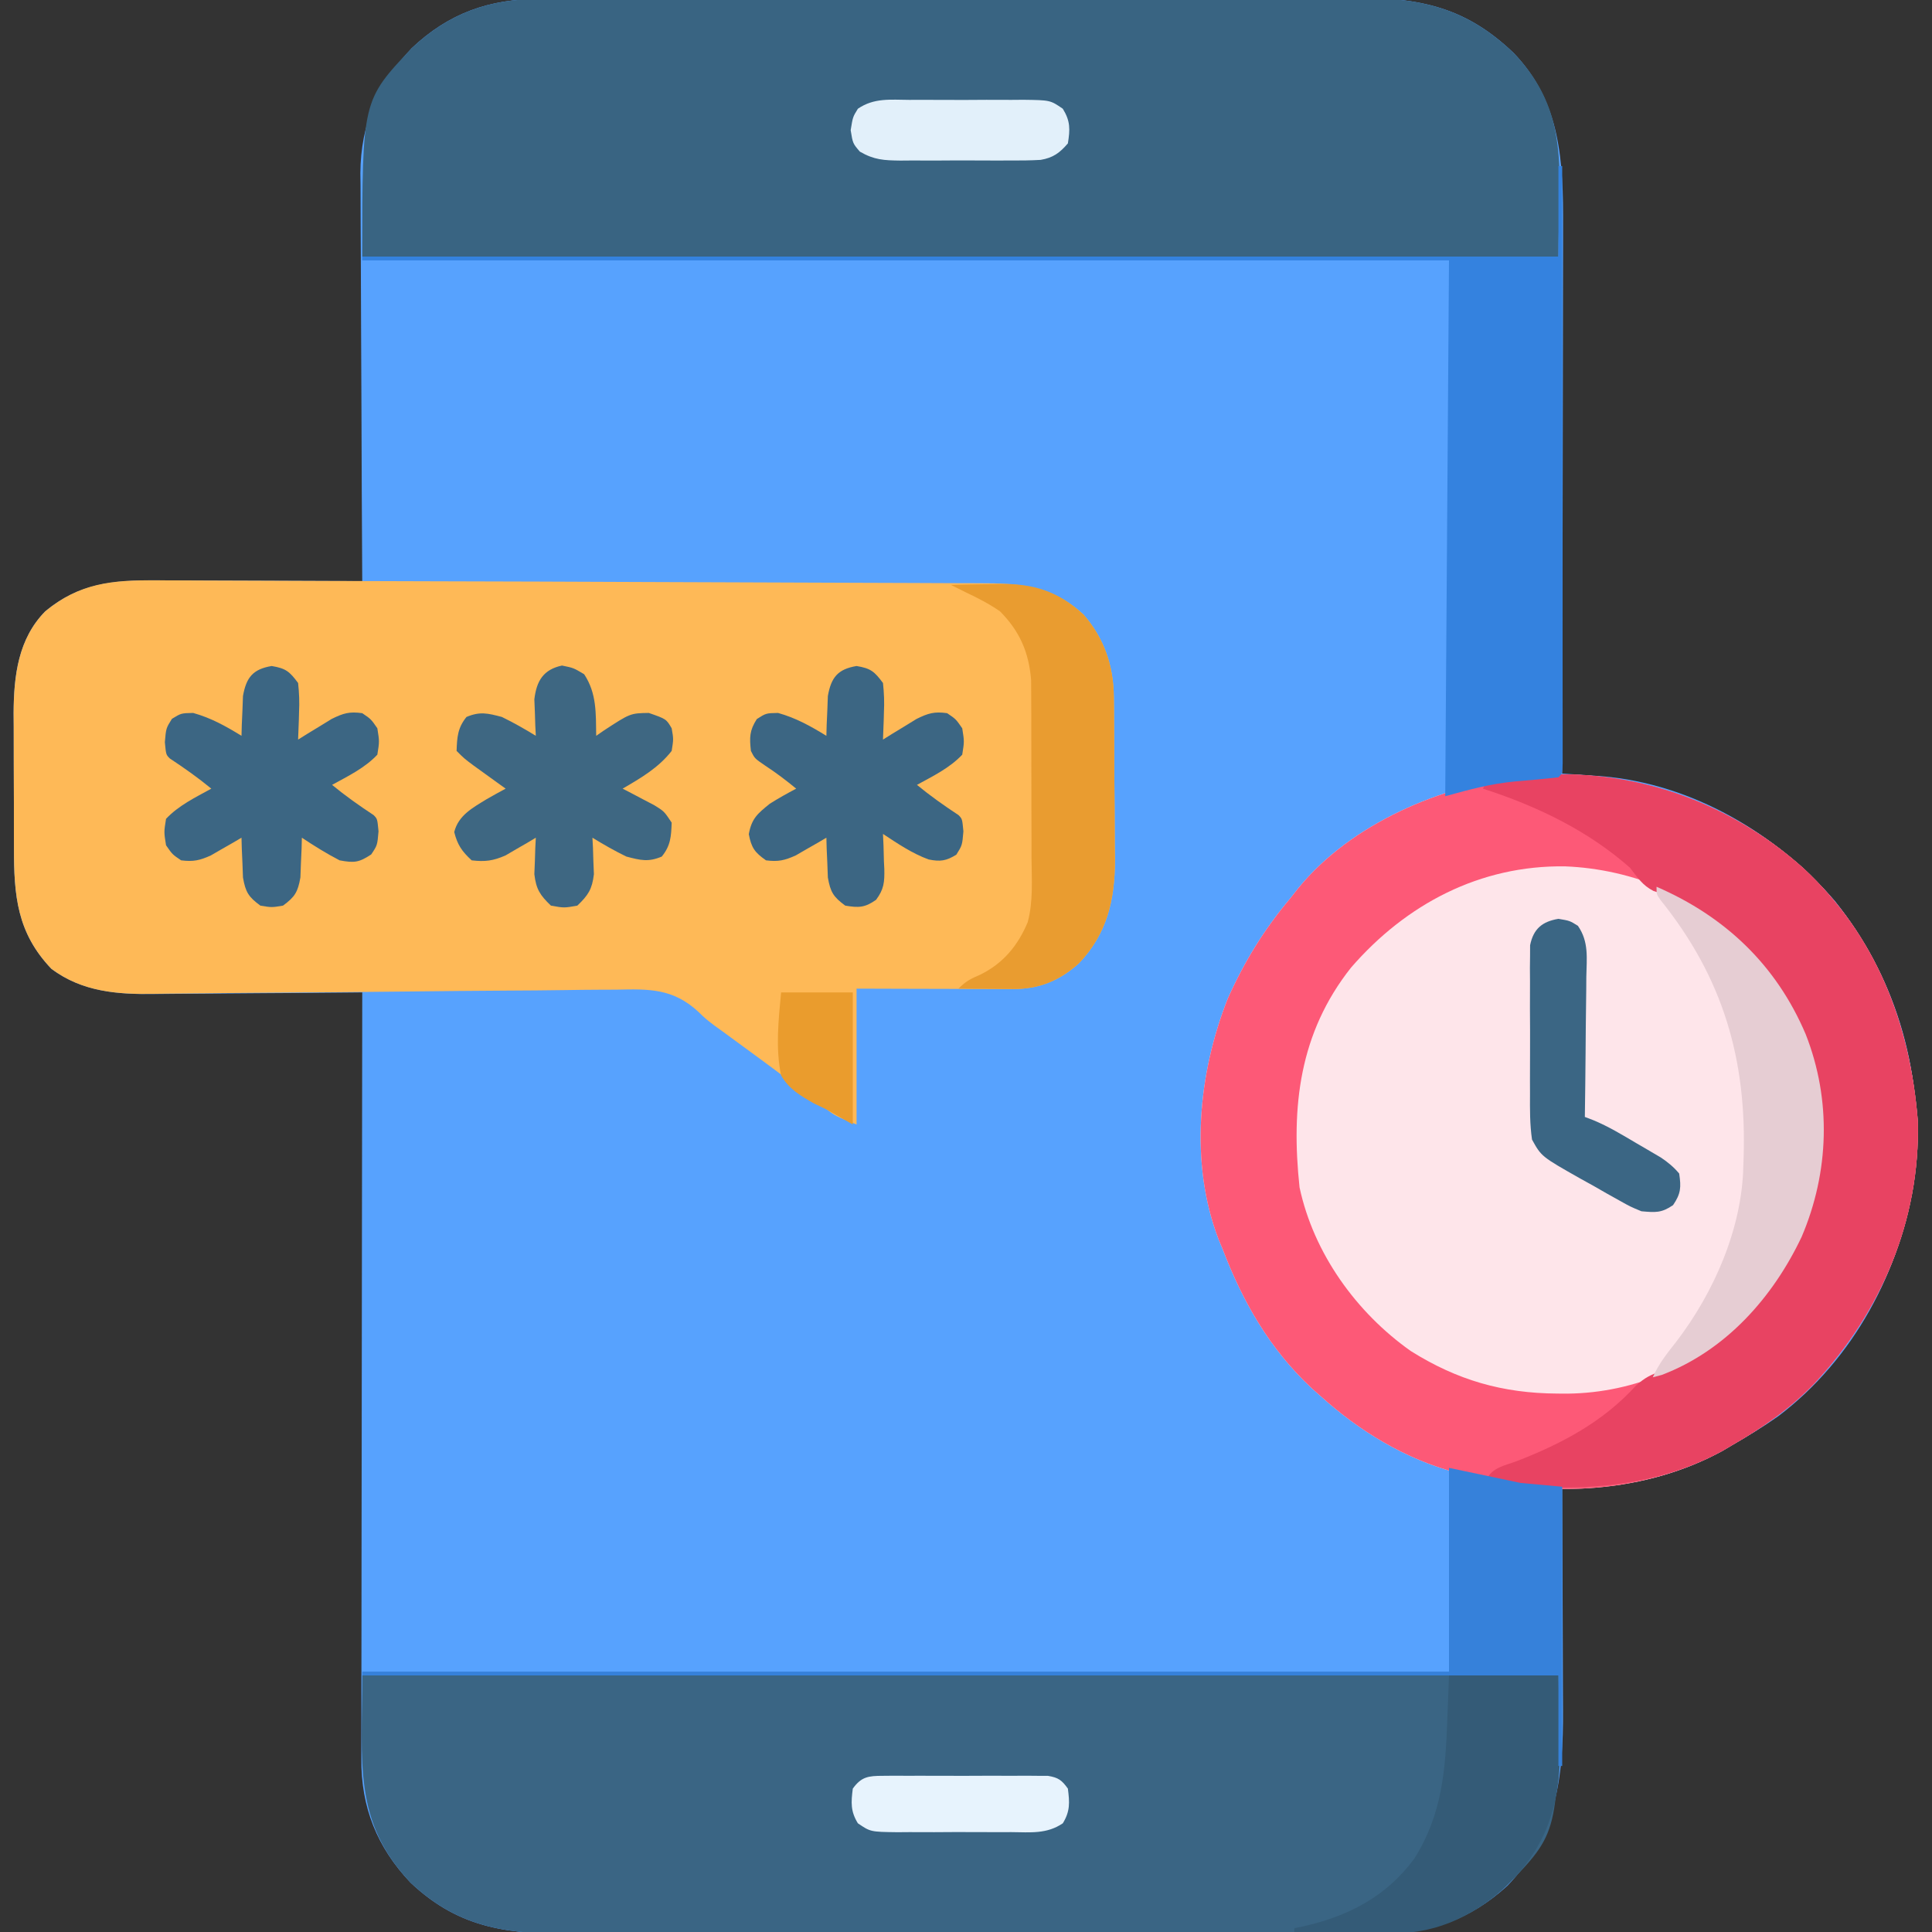 <?xml version="1.0" encoding="UTF-8"?>
<svg version="1.1" xmlns="http://www.w3.org/2000/svg" width="512" height="512">
<rect width="100%" height="100%" fill="#333333" stroke="none"/>
<path d="M0 0 C0.993 -0.005 1.986 -0.01 3.01 -0.016 C6.33 -0.031 9.649 -0.032 12.969 -0.032 C15.353 -0.04 17.737 -0.048 20.121 -0.057 C26.592 -0.079 33.064 -0.088 39.535 -0.093 C43.581 -0.097 47.627 -0.103 51.673 -0.11 C62.89 -0.13 74.107 -0.146 85.325 -0.149 C86.042 -0.149 86.759 -0.15 87.498 -0.15 C88.951 -0.15 90.405 -0.15 91.858 -0.151 C92.58 -0.151 93.301 -0.151 94.045 -0.151 C94.767 -0.152 95.489 -0.152 96.233 -0.152 C107.929 -0.155 119.624 -0.182 131.319 -0.22 C143.346 -0.258 155.373 -0.277 167.4 -0.278 C174.145 -0.278 180.889 -0.287 187.634 -0.316 C193.982 -0.342 200.33 -0.344 206.678 -0.328 C209.001 -0.326 211.324 -0.333 213.647 -0.349 C231.791 -0.466 244.558 1.326 258.135 14.337 C270.667 27.406 271.296 43.196 271.21 60.416 C271.209 62.004 271.209 63.592 271.21 65.18 C271.211 69.454 271.199 73.727 271.185 78.001 C271.173 82.482 271.172 86.962 271.169 91.442 C271.163 99.91 271.147 108.377 271.127 116.845 C271.104 126.492 271.093 136.139 271.083 145.786 C271.062 165.615 271.027 185.445 270.983 205.274 C271.942 205.337 272.901 205.4 273.889 205.465 C275.148 205.551 276.407 205.636 277.705 205.724 C278.952 205.808 280.2 205.891 281.486 205.978 C305.557 208.019 327.644 221.111 343.295 239.087 C360.082 260.226 367.194 285.672 364.295 312.462 C360.703 337.057 348.271 360.431 328.241 375.593 C324.284 378.384 320.179 380.86 315.983 383.274 C315.154 383.765 314.325 384.256 313.471 384.762 C302.601 390.723 289.13 394.344 276.78 394.297 C275.154 394.292 275.154 394.292 273.494 394.287 C272.665 394.283 271.836 394.278 270.983 394.274 C270.987 395.175 270.991 396.075 270.996 397.003 C271.036 405.534 271.067 414.066 271.086 422.598 C271.097 426.983 271.111 431.368 271.133 435.753 C271.155 439.993 271.167 444.234 271.172 448.474 C271.176 450.083 271.183 451.692 271.194 453.301 C271.312 471.422 269.546 486.367 256.467 500.016 C246.517 509.059 235.928 512.75 222.635 512.662 C221.643 512.667 220.651 512.673 219.628 512.678 C216.329 512.692 213.03 512.685 209.731 512.678 C207.355 512.684 204.979 512.691 202.603 512.699 C196.167 512.717 189.731 512.716 183.295 512.71 C179.27 512.707 175.246 512.71 171.221 512.715 C170.551 512.715 169.882 512.716 169.192 512.717 C167.831 512.718 166.471 512.72 165.11 512.721 C152.37 512.735 139.631 512.73 126.891 512.718 C115.257 512.708 103.623 512.721 91.988 512.745 C80.019 512.77 68.049 512.779 56.08 512.773 C49.369 512.769 42.659 512.772 35.948 512.789 C29.636 512.804 23.324 512.8 17.012 512.781 C14.702 512.778 12.391 512.781 10.081 512.791 C-7.482 512.865 -20.865 511.819 -34.24 499.173 C-43.116 489.782 -47.351 479.19 -47.258 466.384 C-47.26 465.512 -47.261 464.641 -47.263 463.743 C-47.266 460.834 -47.255 457.927 -47.245 455.019 C-47.244 452.929 -47.244 450.839 -47.245 448.75 C-47.246 443.085 -47.234 437.42 -47.22 431.755 C-47.208 425.832 -47.207 419.909 -47.204 413.986 C-47.198 402.774 -47.182 391.561 -47.162 380.349 C-47.139 367.582 -47.128 354.816 -47.118 342.049 C-47.097 315.791 -47.062 289.533 -47.017 263.274 C-47.845 263.283 -48.672 263.292 -49.525 263.301 C-57.365 263.382 -65.205 263.442 -73.046 263.481 C-77.076 263.502 -81.105 263.53 -85.135 263.576 C-89.032 263.62 -92.928 263.643 -96.825 263.654 C-98.304 263.661 -99.783 263.675 -101.261 263.697 C-111.346 263.84 -121.015 263.291 -129.392 257.024 C-138.503 247.479 -139.328 237.68 -139.318 224.938 C-139.323 223.664 -139.327 222.389 -139.331 221.076 C-139.337 218.388 -139.338 215.7 -139.333 213.012 C-139.327 209.594 -139.344 206.177 -139.368 202.759 C-139.386 199.465 -139.382 196.17 -139.381 192.876 C-139.39 191.662 -139.399 190.448 -139.409 189.197 C-139.356 179.371 -138.214 169.578 -131.017 162.274 C-121.024 154 -111.003 153.987 -98.58 154.079 C-97.089 154.083 -95.599 154.085 -94.108 154.087 C-90.208 154.095 -86.309 154.115 -82.41 154.137 C-78.421 154.157 -74.432 154.166 -70.443 154.176 C-62.635 154.198 -54.826 154.232 -47.017 154.274 C-47.023 153.386 -47.023 153.386 -47.029 152.48 C-47.117 138.031 -47.183 123.581 -47.225 109.131 C-47.245 102.143 -47.273 95.155 -47.319 88.167 C-47.364 81.417 -47.387 74.668 -47.397 67.918 C-47.404 65.349 -47.419 62.78 -47.44 60.211 C-47.47 56.599 -47.473 52.988 -47.472 49.377 C-47.486 48.326 -47.5 47.275 -47.515 46.192 C-47.443 33.14 -42.849 22.499 -33.916 13.051 C-24.077 3.752 -13.32 -0.035 0 0 Z " fill="#57A2FE" transform="translate(143.017,-0.274)"/>
<path d="M0 0 C1.834 0.003 1.834 0.003 3.706 0.006 C7.099 0.013 10.492 0.03 13.885 0.05 C17.568 0.07 21.252 0.078 24.935 0.088 C31.411 0.107 37.887 0.133 44.363 0.162 C54.226 0.207 64.089 0.232 73.952 0.253 C92.341 0.294 110.73 0.358 129.119 0.442 C139.165 0.487 149.211 0.527 159.258 0.553 C168.224 0.576 177.191 0.609 186.157 0.655 C190.847 0.679 195.536 0.698 200.226 0.704 C204.581 0.71 208.936 0.73 213.291 0.761 C214.879 0.769 216.468 0.773 218.056 0.771 C229.116 0.763 237.533 1.294 245.975 9.105 C251.448 15.396 253.9 22.69 253.98 30.902 C253.993 32.047 254.006 33.193 254.019 34.373 C254.03 36.226 254.03 36.226 254.042 38.116 C254.05 39.394 254.058 40.672 254.066 41.989 C254.081 44.696 254.091 47.404 254.099 50.111 C254.11 53.552 254.144 56.992 254.184 60.432 C254.217 63.744 254.221 67.055 254.229 70.366 C254.247 71.588 254.264 72.809 254.282 74.067 C254.256 84.744 252.197 93.668 244.671 101.55 C239.44 106.19 234.088 108.339 227.127 108.32 C225.746 108.32 225.746 108.32 224.337 108.32 C223.351 108.314 222.366 108.309 221.35 108.304 C220.335 108.303 219.32 108.301 218.273 108.3 C215.033 108.294 211.793 108.282 208.553 108.269 C206.356 108.264 204.158 108.259 201.96 108.255 C196.574 108.245 191.189 108.225 185.803 108.206 C185.803 120.086 185.803 131.966 185.803 144.206 C180.182 141.958 180.182 141.958 177.483 139.878 C176.875 139.415 176.266 138.952 175.64 138.475 C174.669 137.723 174.669 137.723 173.678 136.956 C172.259 135.873 170.838 134.791 169.417 133.71 C168.67 133.141 167.923 132.571 167.154 131.984 C162.324 128.331 157.427 124.767 152.539 121.192 C151.419 120.369 151.419 120.369 150.276 119.531 C149.219 118.77 149.219 118.77 148.14 117.993 C145.803 116.206 145.803 116.206 143.912 114.376 C137.222 108.169 130.944 108.268 122.187 108.475 C120.725 108.484 119.264 108.489 117.803 108.491 C114.671 108.503 111.54 108.537 108.409 108.588 C103.448 108.669 98.488 108.699 93.527 108.722 C84.782 108.769 76.037 108.859 67.292 108.959 C54.138 109.108 40.983 109.222 27.827 109.298 C22.905 109.328 17.984 109.38 13.062 109.449 C9.989 109.489 6.916 109.512 3.843 109.531 C2.429 109.543 1.014 109.562 -0.4 109.589 C-10.185 109.771 -19.482 109.023 -27.572 102.956 C-36.682 93.412 -37.507 83.612 -37.497 70.87 C-37.502 69.596 -37.506 68.321 -37.51 67.008 C-37.516 64.32 -37.517 61.633 -37.512 58.945 C-37.506 55.527 -37.523 52.109 -37.547 48.691 C-37.565 45.397 -37.561 42.102 -37.56 38.808 C-37.569 37.594 -37.578 36.38 -37.588 35.13 C-37.535 25.304 -36.393 15.51 -29.197 8.206 C-20.119 0.691 -11.412 -0.094 0 0 Z " fill="#FEB957" transform="translate(41.197,153.794)"/>
<path d="M0 0 C19.295 17.921 28.318 41.279 30.352 67.066 C31.013 93.248 20.619 117.623 2.906 136.595 C-3.61 143.328 -10.798 148.287 -18.895 152.945 C-19.723 153.436 -20.552 153.928 -21.406 154.434 C-41.427 165.413 -67.193 167.216 -88.895 160.945 C-89.941 160.69 -90.988 160.435 -92.066 160.172 C-105.435 156.618 -117.677 149.186 -127.895 139.945 C-128.712 139.221 -129.529 138.496 -130.371 137.75 C-141.428 127.378 -148.527 114.981 -153.895 100.945 C-154.243 100.109 -154.591 99.272 -154.949 98.41 C-162.717 78.157 -160.347 54.379 -152.52 34.57 C-148.067 24.664 -142.896 16.251 -135.895 7.945 C-135.224 7.092 -134.554 6.239 -133.863 5.359 C-119.871 -11.798 -95.874 -21.942 -74.457 -24.367 C-46.924 -27.032 -20.675 -18.473 0 0 Z " fill="#FEE5EA" transform="translate(477.895,230.055)"/>
<path d="M0 0 C0.993 -0.005 1.986 -0.01 3.01 -0.016 C6.33 -0.031 9.649 -0.032 12.969 -0.032 C15.353 -0.04 17.737 -0.048 20.121 -0.057 C26.592 -0.079 33.064 -0.088 39.535 -0.093 C43.581 -0.097 47.627 -0.103 51.673 -0.11 C62.89 -0.13 74.107 -0.146 85.325 -0.149 C86.042 -0.149 86.759 -0.15 87.498 -0.15 C88.951 -0.15 90.405 -0.15 91.858 -0.151 C92.58 -0.151 93.301 -0.151 94.045 -0.151 C94.767 -0.152 95.489 -0.152 96.233 -0.152 C107.929 -0.155 119.624 -0.182 131.319 -0.22 C143.346 -0.258 155.373 -0.277 167.4 -0.278 C174.145 -0.278 180.889 -0.287 187.634 -0.316 C193.982 -0.342 200.33 -0.344 206.678 -0.328 C209.001 -0.326 211.324 -0.333 213.647 -0.349 C231.791 -0.466 244.558 1.326 258.135 14.337 C273.333 30.185 269.983 45.799 269.983 68.274 C165.373 68.274 60.763 68.274 -47.017 68.274 C-47.017 26.908 -47.017 26.908 -33.916 13.051 C-24.077 3.752 -13.32 -0.035 0 0 Z " fill="#396482" transform="translate(143.017,-0.274)"/>
<path d="M0 0 C104.61 0 209.22 0 317 0 C317 41.65 317 41.65 303.125 55.93 C293.617 64.862 282.799 68.311 270.014 68.267 C269.024 68.272 268.034 68.276 267.014 68.281 C263.706 68.294 260.398 68.292 257.089 68.291 C254.713 68.297 252.338 68.303 249.962 68.311 C244.183 68.327 238.404 68.333 232.625 68.334 C227.925 68.335 223.224 68.339 218.523 68.346 C205.178 68.363 191.833 68.372 178.488 68.371 C177.41 68.371 177.41 68.371 176.31 68.371 C175.591 68.371 174.871 68.37 174.13 68.37 C162.476 68.37 150.822 68.389 139.168 68.417 C127.185 68.446 115.202 68.459 103.219 68.458 C96.499 68.457 89.778 68.463 83.057 68.484 C76.733 68.503 70.409 68.504 64.085 68.489 C61.769 68.487 59.454 68.492 57.138 68.504 C39.557 68.59 26.169 67.56 12.777 54.898 C-2.518 38.717 0 23.003 0 0 Z " fill="#3A6584" transform="translate(96,444)"/>
<path d="M0 0 C19.295 17.921 28.318 41.279 30.352 67.066 C31.013 93.248 20.619 117.623 2.906 136.595 C-3.61 143.328 -10.798 148.287 -18.895 152.945 C-19.723 153.436 -20.552 153.928 -21.406 154.434 C-41.427 165.413 -67.193 167.216 -88.895 160.945 C-89.941 160.69 -90.988 160.435 -92.066 160.172 C-105.435 156.618 -117.677 149.186 -127.895 139.945 C-128.712 139.221 -129.529 138.496 -130.371 137.75 C-141.428 127.378 -148.527 114.981 -153.895 100.945 C-154.243 100.109 -154.591 99.272 -154.949 98.41 C-162.717 78.157 -160.347 54.379 -152.52 34.57 C-148.067 24.664 -142.896 16.251 -135.895 7.945 C-135.224 7.092 -134.554 6.239 -133.863 5.359 C-119.871 -11.798 -95.874 -21.942 -74.457 -24.367 C-46.924 -27.032 -20.675 -18.473 0 0 Z M-119.859 26.375 C-133.556 43.673 -135.797 63.236 -133.5 84.617 C-129.755 102.111 -118.45 117.786 -104.031 127.977 C-91.687 135.724 -79.665 139.17 -65.207 139.258 C-64.328 139.263 -63.449 139.269 -62.543 139.275 C-44.234 139.072 -27.972 131.532 -14.645 119.258 C-5.884 109.905 -0.479 99.146 3.105 86.945 C3.35 86.169 3.595 85.393 3.848 84.594 C8.402 67.937 4.264 50.318 -3.785 35.547 C-6.405 30.966 -9.346 26.855 -12.895 22.945 C-13.498 22.262 -14.101 21.579 -14.723 20.875 C-27.072 7.672 -45.158 0.251 -63.102 -0.459 C-85.658 -0.8 -105.257 9.533 -119.859 26.375 Z " fill="#FD5977" transform="translate(477.895,230.055)"/>
<path d="M0 0 C19.295 17.921 28.318 41.279 30.352 67.066 C31.013 93.248 20.619 117.623 2.906 136.595 C-3.61 143.328 -10.798 148.287 -18.895 152.945 C-19.723 153.436 -20.552 153.928 -21.406 154.434 C-34.199 161.449 -48.799 164.124 -63.207 164.133 C-64.202 164.145 -65.196 164.157 -66.221 164.17 C-72.429 164.182 -77.886 163.521 -83.895 161.945 C-82.324 158.804 -79.157 158.359 -76.02 157.195 C-64.081 152.568 -53.128 146.802 -44.395 137.195 C-41.912 134.961 -40.466 134.298 -37.395 133.195 C-21.897 127.474 -10.488 115.279 -2.895 100.945 C-0.816 96.415 0.702 91.723 2.105 86.945 C2.473 85.781 2.473 85.781 2.848 84.594 C7.401 67.938 3.263 50.323 -4.781 35.551 C-7.399 30.973 -10.356 26.858 -13.895 22.945 C-14.424 22.336 -14.954 21.726 -15.5 21.098 C-22.131 13.932 -30.443 9.022 -39.703 6.062 C-42.611 4.58 -43.913 2.518 -45.895 -0.055 C-57.08 -9.976 -70.746 -16.499 -84.895 -21.055 C-84.565 -21.715 -84.235 -22.375 -83.895 -23.055 C-80.996 -23.574 -78.194 -23.957 -75.27 -24.242 C-74.409 -24.327 -73.548 -24.411 -72.661 -24.499 C-45.826 -26.858 -20.087 -17.947 0 0 Z " fill="#E84362" transform="translate(477.895,230.055)"/>
<path d="M0 0 C0.33 0 0.66 0 1 0 C1.023 20.975 1.041 41.949 1.052 62.924 C1.057 72.662 1.064 82.4 1.075 92.138 C1.085 100.622 1.092 109.107 1.094 117.592 C1.095 122.087 1.098 126.582 1.106 131.078 C1.112 135.304 1.115 139.53 1.113 143.756 C1.113 145.312 1.115 146.868 1.119 148.423 C1.124 150.538 1.123 152.653 1.12 154.768 C1.122 156.547 1.122 156.547 1.123 158.363 C1 161 1 161 0 162 C-3.773 162.419 -7.545 162.767 -11.328 163.074 C-18.026 163.698 -23.275 165.166 -30 167 C-29.67 120.14 -29.34 73.28 -29 25 C-124.04 25 -219.08 25 -317 25 C-317 24.67 -317 24.34 -317 24 C-212.39 24 -107.78 24 0 24 C0 16.08 0 8.16 0 0 Z " fill="#3482DF" transform="translate(413,44)"/>
<path d="M0 0 C3.333 -0.088 6.666 -0.141 10 -0.188 C10.935 -0.213 11.869 -0.238 12.832 -0.264 C21.89 -0.359 28.418 1.65 35.172 7.898 C40.645 14.19 43.097 21.484 43.177 29.696 C43.196 31.414 43.196 31.414 43.216 33.167 C43.223 34.402 43.231 35.637 43.238 36.91 C43.246 38.188 43.254 39.466 43.263 40.782 C43.278 43.49 43.288 46.197 43.295 48.905 C43.306 52.346 43.341 55.786 43.38 59.226 C43.413 62.537 43.417 65.849 43.426 69.16 C43.443 70.381 43.461 71.603 43.479 72.861 C43.452 83.538 41.394 92.462 33.867 100.344 C28.69 104.936 23.356 107.144 16.453 107.098 C15.609 107.094 14.764 107.091 13.895 107.088 C12.585 107.075 12.585 107.075 11.25 107.062 C10.362 107.058 9.474 107.053 8.559 107.049 C6.372 107.037 4.186 107.021 2 107 C3.991 105.009 5.219 104.397 7.75 103.312 C13.819 100.338 17.747 95.618 20.354 89.389 C21.845 83.872 21.404 78.02 21.363 72.344 C21.363 70.913 21.363 69.483 21.365 68.052 C21.365 65.063 21.354 62.074 21.336 59.085 C21.313 55.269 21.313 51.453 21.32 47.637 C21.323 44.686 21.316 41.735 21.307 38.783 C21.303 37.377 21.302 35.97 21.303 34.564 C21.304 32.593 21.289 30.622 21.275 28.65 C21.27 27.532 21.265 26.414 21.261 25.262 C20.667 17.829 18.212 12.245 13 7 C10.126 5.027 7.152 3.478 4 2 C2.666 1.335 1.332 0.669 0 0 Z " fill="#E99C30" transform="translate(252,155)"/>
<path d="M0 0 C3.062 0.625 3.062 0.625 5.875 2.312 C9.227 7.388 8.966 12.662 9.062 18.625 C9.703 18.18 10.344 17.736 11.004 17.277 C18.091 12.64 18.091 12.64 23 12.562 C27.621 14.166 27.621 14.166 29.062 16.625 C29.562 19.5 29.562 19.5 29.062 22.625 C25.566 27.105 20.908 29.799 16.062 32.625 C16.833 33.023 17.604 33.422 18.398 33.832 C19.401 34.362 20.404 34.892 21.438 35.438 C22.435 35.96 23.433 36.482 24.461 37.02 C27.062 38.625 27.062 38.625 29.062 41.625 C28.931 45.308 28.796 47.722 26.438 50.625 C22.858 52.132 20.815 51.609 17.062 50.625 C13.96 49.118 11 47.43 8.062 45.625 C8.109 46.505 8.155 47.386 8.203 48.293 C8.257 50.035 8.257 50.035 8.312 51.812 C8.359 52.961 8.405 54.11 8.453 55.293 C7.985 59.288 6.942 60.863 4.062 63.625 C0.562 64.25 0.562 64.25 -2.938 63.625 C-5.817 60.863 -6.86 59.288 -7.328 55.293 C-7.282 54.144 -7.235 52.996 -7.188 51.812 C-7.151 50.651 -7.115 49.49 -7.078 48.293 C-7.032 47.413 -6.985 46.532 -6.938 45.625 C-7.662 46.058 -8.386 46.491 -9.133 46.938 C-10.1 47.494 -11.066 48.051 -12.062 48.625 C-13.014 49.182 -13.965 49.739 -14.945 50.312 C-18.254 51.764 -20.364 52.042 -23.938 51.625 C-26.525 49.242 -27.71 47.537 -28.562 44.125 C-27.454 39.691 -23.675 37.693 -19.98 35.422 C-18.317 34.459 -16.629 33.538 -14.938 32.625 C-15.708 32.071 -16.479 31.516 -17.273 30.945 C-18.276 30.221 -19.279 29.496 -20.312 28.75 C-21.31 28.031 -22.308 27.311 -23.336 26.57 C-25.938 24.625 -25.938 24.625 -27.938 22.625 C-27.804 18.962 -27.661 16.515 -25.312 13.625 C-21.733 12.118 -19.69 12.641 -15.938 13.625 C-12.835 15.132 -9.875 16.82 -6.938 18.625 C-7.007 17.304 -7.007 17.304 -7.078 15.957 C-7.132 14.215 -7.132 14.215 -7.188 12.438 C-7.234 11.289 -7.28 10.14 -7.328 8.957 C-6.755 4.065 -4.937 1.051 0 0 Z " fill="#3E6782" transform="translate(148.938,176.375)"/>
<path d="M0 0 C3.773 0.629 4.726 1.448 7 4.5 C7.291 7.237 7.383 9.539 7.25 12.25 C7.232 12.947 7.214 13.645 7.195 14.363 C7.148 16.076 7.077 17.788 7 19.5 C7.808 18.995 8.616 18.489 9.449 17.969 C11.052 16.994 11.052 16.994 12.688 16 C13.743 15.35 14.799 14.701 15.887 14.031 C19.005 12.497 20.599 12.022 24 12.5 C26.312 14.062 26.312 14.062 28 16.5 C28.562 20 28.562 20 28 23.5 C24.663 27.039 20.24 29.172 16 31.5 C19.531 34.408 23.182 36.984 27 39.5 C28 40.5 28 40.5 28.312 43.812 C28 47.5 28 47.5 26.375 49.938 C23.111 52.085 21.88 52.218 18 51.5 C14.528 49.702 11.255 47.662 8 45.5 C7.961 46.946 7.961 46.946 7.922 48.422 C7.837 50.317 7.837 50.317 7.75 52.25 C7.704 53.503 7.657 54.756 7.609 56.047 C6.922 59.942 6.145 61.181 3 63.5 C0 64 0 64 -3 63.5 C-6.145 61.181 -6.922 59.942 -7.609 56.047 C-7.656 54.794 -7.702 53.541 -7.75 52.25 C-7.807 50.987 -7.863 49.723 -7.922 48.422 C-7.948 47.458 -7.973 46.493 -8 45.5 C-8.736 45.933 -9.472 46.366 -10.23 46.812 C-11.206 47.369 -12.182 47.926 -13.188 48.5 C-14.15 49.057 -15.113 49.614 -16.105 50.188 C-19.085 51.539 -20.781 51.902 -24 51.5 C-26.312 49.938 -26.312 49.938 -28 47.5 C-28.562 44 -28.562 44 -28 40.5 C-24.663 36.961 -20.24 34.828 -16 32.5 C-19.531 29.592 -23.182 27.016 -27 24.5 C-28 23.5 -28 23.5 -28.312 20.188 C-28 16.5 -28 16.5 -26.438 14 C-24 12.5 -24 12.5 -20.812 12.438 C-16.06 13.762 -12.184 15.929 -8 18.5 C-7.974 17.536 -7.948 16.572 -7.922 15.578 C-7.865 14.315 -7.808 13.052 -7.75 11.75 C-7.704 10.497 -7.657 9.244 -7.609 7.953 C-6.74 3.029 -4.976 0.829 0 0 Z " fill="#3C6683" transform="translate(72,176.5)"/>
<path d="M0 0 C3.773 0.629 4.726 1.448 7 4.5 C7.291 7.237 7.383 9.539 7.25 12.25 C7.232 12.947 7.214 13.645 7.195 14.363 C7.148 16.076 7.077 17.788 7 19.5 C7.808 18.995 8.616 18.489 9.449 17.969 C11.052 16.994 11.052 16.994 12.688 16 C13.743 15.35 14.799 14.701 15.887 14.031 C19.005 12.497 20.599 12.022 24 12.5 C26.312 14.062 26.312 14.062 28 16.5 C28.562 20 28.562 20 28 23.5 C24.663 27.039 20.24 29.172 16 31.5 C19.531 34.408 23.182 36.984 27 39.5 C28 40.5 28 40.5 28.312 43.812 C28 47.5 28 47.5 26.438 50 C23.742 51.659 22.183 51.89 19.082 51.262 C14.717 49.665 10.866 47.043 7 44.5 C7.046 45.536 7.093 46.573 7.141 47.641 C7.178 49.01 7.215 50.38 7.25 51.75 C7.3 52.773 7.3 52.773 7.352 53.816 C7.419 57.28 7.268 59.14 5.172 61.953 C2.217 64.057 0.552 64.092 -3 63.5 C-6.145 61.181 -6.922 59.942 -7.609 56.047 C-7.656 54.794 -7.702 53.541 -7.75 52.25 C-7.807 50.987 -7.863 49.723 -7.922 48.422 C-7.948 47.458 -7.973 46.493 -8 45.5 C-8.736 45.933 -9.472 46.366 -10.23 46.812 C-11.206 47.369 -12.182 47.926 -13.188 48.5 C-14.15 49.057 -15.113 49.614 -16.105 50.188 C-19.086 51.539 -20.781 51.908 -24 51.5 C-26.999 49.392 -27.87 48.178 -28.562 44.562 C-27.799 40.404 -26.265 39.14 -23 36.5 C-20.709 35.047 -18.402 33.771 -16 32.5 C-18.677 30.295 -21.344 28.275 -24.25 26.375 C-27 24.5 -27 24.5 -28 22.5 C-28.388 18.935 -28.394 17.115 -26.438 14.062 C-24 12.5 -24 12.5 -20.812 12.438 C-16.06 13.762 -12.184 15.929 -8 18.5 C-7.974 17.536 -7.948 16.572 -7.922 15.578 C-7.865 14.315 -7.808 13.052 -7.75 11.75 C-7.704 10.497 -7.657 9.244 -7.609 7.953 C-6.74 3.029 -4.976 0.829 0 0 Z " fill="#3C6683" transform="translate(227,176.5)"/>
<path d="M0 0 C9.57 0 19.14 0 29 0 C29.116 4.321 29.215 8.636 29.275 12.958 C29.299 14.421 29.333 15.884 29.377 17.347 C29.791 31.553 27.054 43.318 17 54 C9.269 61.957 -0.578 67.559 -11.824 68.227 C-13.183 68.227 -14.543 68.216 -15.902 68.195 C-16.625 68.192 -17.347 68.19 -18.092 68.187 C-20.374 68.176 -22.656 68.151 -24.938 68.125 C-26.495 68.115 -28.053 68.106 -29.611 68.098 C-33.408 68.076 -37.204 68.041 -41 68 C-41 67.67 -41 67.34 -41 67 C-40.238 66.841 -39.476 66.683 -38.691 66.52 C-26.69 63.808 -16.687 58.682 -9.207 48.578 C-1.789 36.782 -0.935 25.118 -0.438 11.5 C-0.293 7.705 -0.149 3.91 0 0 Z " fill="#345B77" transform="translate(384,444)"/>
<path d="M0 0 C18.104 7.847 31.701 20.669 39.523 39.074 C46.399 56.524 45.762 75.643 38.457 92.77 C30.85 108.837 18.302 122.955 1.375 129.375 C0.591 129.581 -0.193 129.787 -1 130 C0.581 126.438 2.767 123.666 5.188 120.625 C15.167 107.601 22.668 90.615 23 74 C23.036 72.956 23.036 72.956 23.074 71.892 C23.937 45.701 17.608 24.077 1.031 3.488 C0 2 0 2 0 0 Z " fill="#E6CDD3" transform="translate(439,235)"/>
<path d="M0 0 C6.27 1.32 12.54 2.64 19 4 C24.445 4.495 24.445 4.495 30 5 C30 29.42 30 53.84 30 79 C29.67 79 29.34 79 29 79 C29 71.08 29 63.16 29 55 C-75.61 55 -180.22 55 -288 55 C-288 54.67 -288 54.34 -288 54 C-192.96 54 -97.92 54 0 54 C0 36.18 0 18.36 0 0 Z " fill="#3681DA" transform="translate(384,389)"/>
<path d="M0 0 C3 0.5 3 0.5 5.163 1.851 C8.098 6.083 7.491 10.367 7.391 15.391 C7.385 16.45 7.379 17.51 7.373 18.602 C7.351 21.985 7.301 25.367 7.25 28.75 C7.23 31.044 7.212 33.339 7.195 35.633 C7.151 41.256 7.084 46.878 7 52.5 C7.74 52.783 8.481 53.066 9.244 53.358 C13.259 55.022 16.889 57.229 20.625 59.438 C21.77 60.102 21.77 60.102 22.938 60.779 C23.672 61.212 24.407 61.644 25.164 62.09 C25.829 62.48 26.493 62.871 27.178 63.273 C29.063 64.543 30.538 65.759 32 67.5 C32.541 71.13 32.464 72.822 30.375 75.875 C27.289 77.986 25.699 77.824 22 77.5 C19.087 76.294 19.087 76.294 16.086 74.613 C14.995 74.004 13.905 73.395 12.781 72.768 C11.095 71.8 11.095 71.8 9.375 70.812 C7.677 69.874 7.677 69.874 5.945 68.916 C-4.511 63 -4.511 63 -7 58.5 C-7.588 54.446 -7.56 50.431 -7.531 46.34 C-7.535 45.158 -7.539 43.976 -7.543 42.758 C-7.546 40.262 -7.538 37.767 -7.521 35.271 C-7.5 31.448 -7.521 27.626 -7.547 23.803 C-7.544 21.378 -7.539 18.952 -7.531 16.527 C-7.539 15.382 -7.547 14.238 -7.556 13.058 C-7.543 11.993 -7.531 10.929 -7.518 9.832 C-7.514 8.896 -7.511 7.961 -7.508 6.997 C-6.622 2.64 -4.294 0.716 0 0 Z " fill="#3B6684" transform="translate(413,243.5)"/>
<path d="M0 0 C1.072 -0.004 2.145 -0.008 3.25 -0.012 C5.516 -0.014 7.782 -0.007 10.048 0.01 C13.519 0.031 16.987 0.01 20.457 -0.016 C22.659 -0.013 24.861 -0.008 27.062 0 C28.101 -0.008 29.14 -0.016 30.21 -0.025 C37.355 0.069 37.355 0.069 40.682 2.346 C42.7 5.614 42.634 7.778 42.031 11.531 C39.872 14.05 38.108 15.352 34.796 15.903 C32.002 16.062 29.236 16.085 26.438 16.062 C25.413 16.066 24.389 16.07 23.334 16.074 C21.172 16.077 19.01 16.069 16.848 16.053 C13.543 16.031 10.239 16.053 6.934 16.078 C4.831 16.075 2.728 16.07 0.625 16.062 C-0.362 16.071 -1.348 16.079 -2.365 16.087 C-6.693 16.028 -9.295 15.922 -13.096 13.717 C-14.969 11.531 -14.969 11.531 -15.531 8.031 C-14.969 4.531 -14.969 4.531 -13.619 2.346 C-9.371 -0.563 -5.03 -0.039 0 0 Z " fill="#E2F0FA" transform="translate(240.969,26.469)"/>
<path d="M0 0 C1.517 -0.014 1.517 -0.014 3.064 -0.029 C4.7 -0.02 4.7 -0.02 6.369 -0.01 C7.49 -0.013 8.61 -0.016 9.765 -0.019 C12.136 -0.021 14.506 -0.015 16.876 -0.003 C20.511 0.013 24.145 -0.003 27.779 -0.022 C30.08 -0.02 32.381 -0.016 34.682 -0.01 C35.772 -0.016 36.863 -0.022 37.987 -0.029 C38.998 -0.019 40.009 -0.01 41.051 0 C42.386 0.004 42.386 0.004 43.749 0.007 C46.513 0.47 47.401 1.13 49.025 3.388 C49.493 7.059 49.645 9.377 47.684 12.578 C43.427 15.477 39.089 14.959 34.057 14.919 C32.448 14.925 32.448 14.925 30.807 14.931 C28.541 14.934 26.274 14.926 24.008 14.91 C20.538 14.888 17.07 14.909 13.6 14.935 C11.398 14.932 9.196 14.927 6.994 14.919 C5.956 14.928 4.917 14.936 3.847 14.944 C-3.295 14.851 -3.295 14.851 -6.633 12.578 C-8.594 9.377 -8.442 7.059 -7.975 3.388 C-5.685 0.206 -3.807 0.01 0 0 Z " fill="#E7F3FD" transform="translate(233.975,470.612)"/>
<path d="M0 0 C6.27 0 12.54 0 19 0 C19 11.55 19 23.1 19 35 C16.69 33.68 14.38 32.36 12 31 C10.908 30.477 9.816 29.953 8.691 29.414 C5.123 27.374 2.063 25.605 0 22 C-1.511 14.782 -0.683 7.279 0 0 Z " fill="#EA9C2D" transform="translate(207,263)"/>
</svg>
